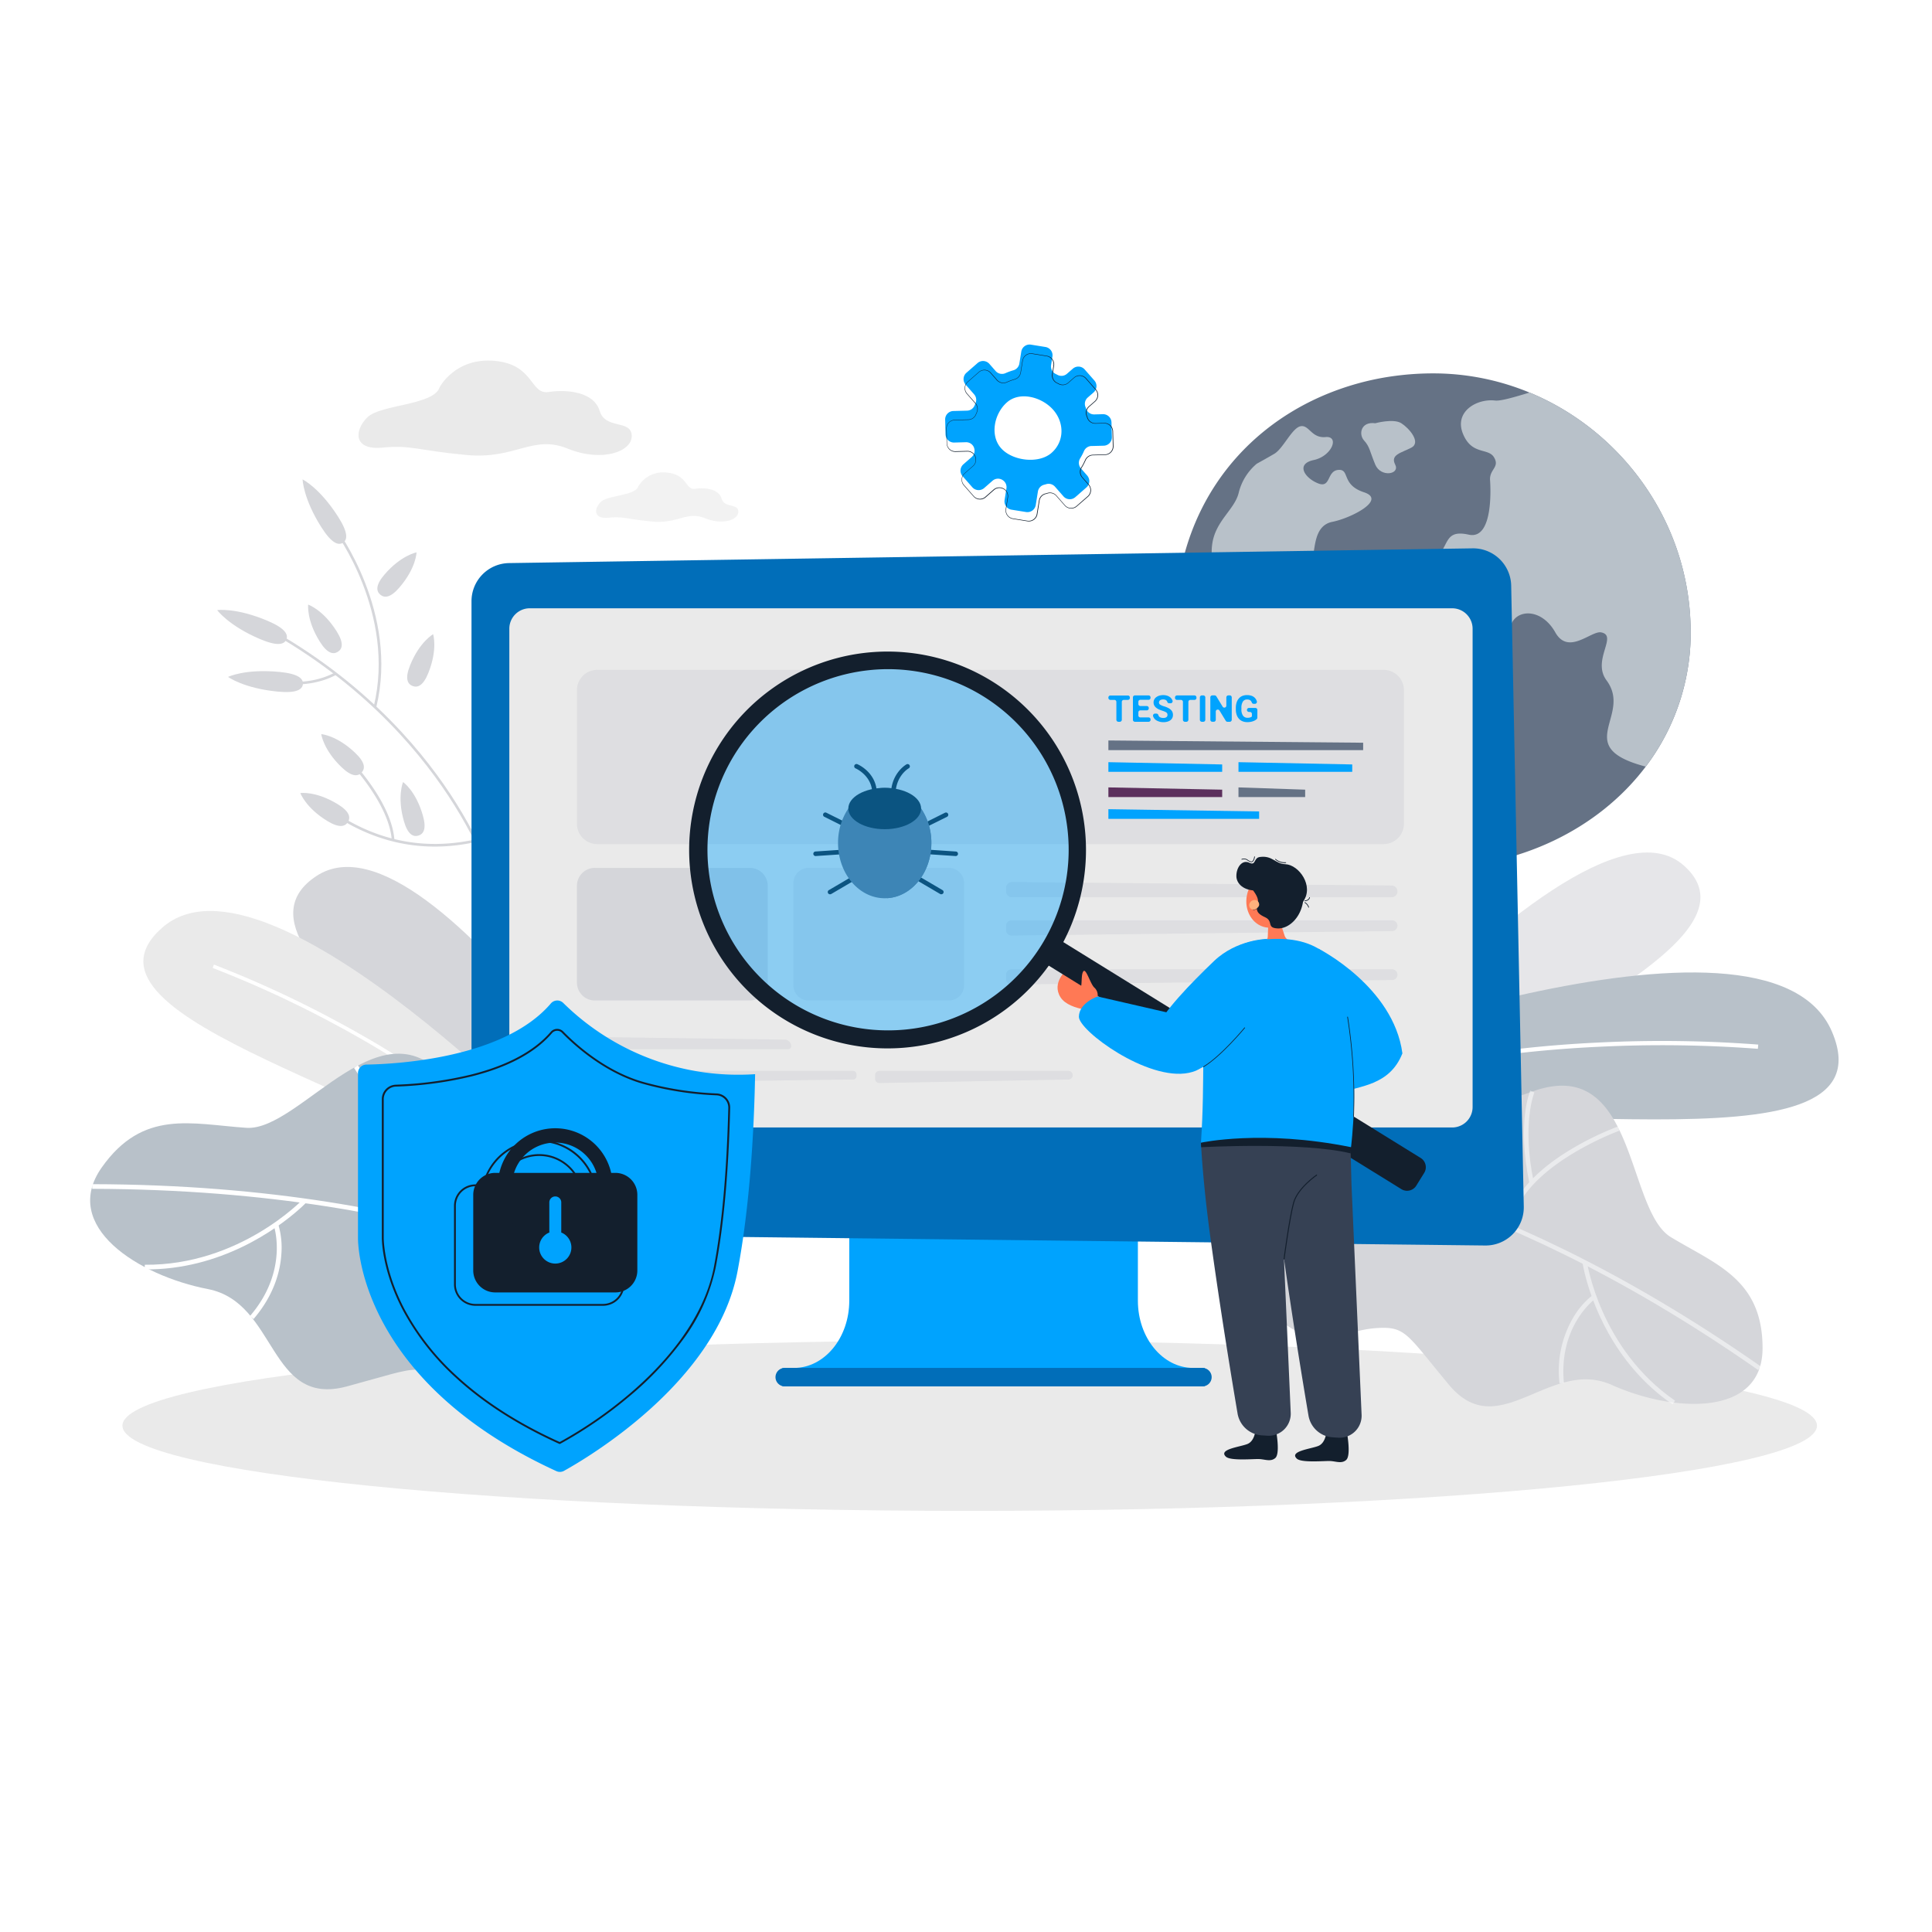 <svg xmlns="http://www.w3.org/2000/svg" width="600" height="600" viewBox="0 0 600 600">
  <g id="testing" transform="translate(-707)">
    <rect id="Rectangle_3" data-name="Rectangle 3" width="600" height="600" transform="translate(707)" fill="#fff"/>
    <path id="Path_184" data-name="Path 184" d="M1218.1,238.079c-14.87,19.7-39.87,31.4-65.99,31.4-42.44,0-80.18-32.4-80.18-74.791,0-34.971,19.13-60.051,45.46-71.6a84.676,84.676,0,0,1,22.72-6.331,89.751,89.751,0,0,1,12-.8,78.077,78.077,0,0,1,29.9,5.953c28.09,11.608,48.53,38.962,49.95,70.808A68.933,68.933,0,0,1,1218.1,238.079Z" fill="#657285"/>
    <path id="Path_185" data-name="Path 185" d="M1107.91,199.454s3,6.929,0,10.735-3.26,11.007,2.73,15.762,8.56,5.164,7.2,9.919-2.78,10.565-.54,13.01,3.16,8.256,8.16,8.683-.4-3.976,2.86-8.054,15.91-4.89,14.69-12.941,10.41-8.766,12.04-14.066-5.3-8.558-11.12-8.152-2.25-8.662-8.57-9.989-9.29-6.418-12.96-5.807-7.75-4.588-11.94-2.955S1107.91,199.454,1107.91,199.454Z" fill="#b8c1c9"/>
    <path id="Path_186" data-name="Path 186" d="M1097.3,144.012a17.1,17.1,0,0,0-5.56,8.832c-1.21,5.435-7.35,8.832-8.3,16.324s3.37,7.675,1.84,11.753.37,6.116,5.03,8.155,5.07,5.171,7.82,6.2,2.04,3.782,2.96,4.088.51-2.084,1.47-5.21,1.76-4.418-1.7-4.282-2.39-2.65-1.03-4.415-1.9-2.038-2.99-1.767-.81,5.3-3.06,2.92-3.33-5.1-1.5-8.221,5.78-.541,8.58-4.279,6.73-2.243,6.95.747,5.78,3.057,6.73-.882.55-10.8,6.26-11.923,16.95-6.829,9.8-9.173-4.29-7.238-7.96-6.946-2.24,5.81-6.33,4.167-7.04-6.012-1.32-7.234,8.06-7.54,3.67-7.134-5.1-3.873-7.75-3.362-5.41,6.946-8.16,8.558S1097.3,144.012,1097.3,144.012Z" fill="#b8c1c9"/>
    <path id="Path_187" data-name="Path 187" d="M1134.1,131.442s5.65-1.563,8.1,0,6.26,5.978,3.06,7.61-6.54,2.174-4.97,5.23-4.49,4.078-6.19,0-1.7-5.557-3.47-7.474S1129.61,130.831,1134.1,131.442Z" fill="#b8c1c9"/>
    <path id="Path_188" data-name="Path 188" d="M1218.1,238.079c-23.35-6.12-3.98-15.723-12.17-26.775-4.66-6.293,3.64-13.872-1.67-14.914-3.08-.6-10.17,7.256-14.25,0s-11.39-7.293-13.52-2.9-11.08,7.432-16.96,4.248-2.47-7.433-7.56-10.767-5.46-8.642,0-12.736,2.96-10.01,11.16-8.19,6.61-17.06,6.61-17.06c-.13-3.3,3.07-3.869,1.25-6.947s-6.95-.569-9.68-7.394,4.33-10.92,10.02-10.253c1.66.195,5.69-.965,10.69-2.483,28.1,11.607,48.54,38.962,49.96,70.807A69.06,69.06,0,0,1,1218.1,238.079Z" fill="#b8c1c9"/>
    <path id="Path_189" data-name="Path 189" d="M1109.58,183.859s4.71-2.622,7.21-.538,3.59,3.473,7.28,2.684,6.21.695,3.83,1.786-8,2.98-10.56.715S1107.37,184.773,1109.58,183.859Z" fill="#b8c1c9"/>
    <path id="Path_190" data-name="Path 190" d="M1128.55,192.323s3.34.594,4.12-.778-.78-.059-2.06-.774S1126.88,190.771,1128.55,192.323Z" fill="#b8c1c9"/>
    <path id="Path_191" data-name="Path 191" d="M1008.15,469.215c145.32,0,263.13-11.845,263.13-26.455S1153.47,416.3,1008.15,416.3,745.02,428.149,745.02,442.76,862.828,469.215,1008.15,469.215Z" fill="#eaeaea"/>
    <g id="Group_3" data-name="Group 3" opacity="0.6">
      <path id="Path_192" data-name="Path 192" d="M1139.2,319.542c30.1-30.734,72.34-67.032,90.72-50.76,22.15,19.62-31.64,44.3-72.09,69.581C1143.32,347.432,1120.01,339.131,1139.2,319.542Z" fill="#d5d6da"/>
    </g>
    <path id="Path_193" data-name="Path 193" d="M1102,332.32s153.65-59.391,173.93-11.92-114.91,14.153-158.9,33.03Z" fill="#b8c1c9"/>
    <path id="Path_194" data-name="Path 194" d="M1110.31,344.188c30.13-13.587,67.3-17.887,93.18-19.1a397.258,397.258,0,0,1,49.43.629l.12-1.313a397.593,397.593,0,0,0-49.61-.636c-25.99,1.22-63.34,5.557-93.67,19.217Z" fill="#fff"/>
    <path id="Path_195" data-name="Path 195" d="M1207.58,430.114c-19.28-8.62-35.03,18.568-50.56-.021-13.12-15.73-13.38-18.2-22.33-17.661a32.461,32.461,0,0,0-8.98,1.882c-3.47,1.237-9.33,2.5-14.83-.222-33.59-16.633-41.93-90.452,6.94-91.879,3.53-.1,7.3,1.618,11.31,3.706,21.84,11.333,21.34,24.8,53.75,13.069s29.02,36.729,43.02,45.214,28.48,13.066,28.48,34.478S1226.86,438.748,1207.58,430.114Z" fill="#d5d6da"/>
    <g id="Group_4" data-name="Group 4" opacity="0.5">
      <path id="Path_196" data-name="Path 196" d="M1103.77,361.147l.05-1.389c.61.024,62.24,3.251,150.01,64.6l-.8,1.136C1165.6,364.377,1104.37,361.171,1103.77,361.147Z" fill="#fff"/>
      <path id="Path_197" data-name="Path 197" d="M1181.94,367.291c-3.85-18.588.12-28.181.3-28.581l1.27.546c-.03.093-3.96,9.641-.21,27.754Z" fill="#fff"/>
      <path id="Path_198" data-name="Path 198" d="M1175.03,380.8c.95-7.988,7.22-15.866,18.14-22.812a93.03,93.03,0,0,1,16.27-8.138l.47,1.306c-.31.111-31.32,11.462-33.5,29.811Z" fill="#fff"/>
      <path id="Path_199" data-name="Path 199" d="M1199.17,395.532c-.52-2.126-.7-3.4-.72-3.474l1.39-.191c.04.268,4.07,27.091,27.36,43.127l-.79,1.139C1207.63,423.223,1201.11,403.461,1199.17,395.532Z" fill="#fff"/>
      <path id="Path_200" data-name="Path 200" d="M1191.32,429.614a32.771,32.771,0,0,1,4.34-20.568,24.446,24.446,0,0,1,5.75-6.662l.81,1.136c-.11.08-11.24,8.374-9.53,25.969Z" fill="#fff"/>
    </g>
    <path id="Path_201" data-name="Path 201" d="M843.535,120.252s4.867-9.35,17.173-8.18,10.841,10.545,16.689,9.666,14.065,0,15.824,5.856,9.67,2.636,9.965,7.613-9.085,8.5-19.93,4.1-16.116,3.411-31.356,2-17.128-3.171-26.147-2.292-8.8-5.29-4.7-9.378S841.775,125.913,843.535,120.252Z" fill="#eaeaea"/>
    <g id="Group_5" data-name="Group 5" opacity="0.6">
      <path id="Path_202" data-name="Path 202" d="M905.241,151.02a9.018,9.018,0,0,1,8.936-4.254c6.4.608,5.644,5.487,8.693,5.029s7.3,0,8.233,3.049,5.035,1.39,5.188,3.963-4.729,4.418-10.372,2.133-8.39,1.778-16.321,1.042-8.912-1.65-13.605-1.195-4.587-2.754-2.434-4.887S904.327,153.976,905.241,151.02Z" fill="#eaeaea"/>
    </g>
    <path id="Path_203" data-name="Path 203" d="M831.08,182.408c-2.813,3.282-4.7,3.365-5.984,2.264s-1.495-2.973,1.318-6.252c5.129-5.98,9.941-6.877,9.941-6.877S836.285,176.336,831.08,182.408Z" fill="#d5d6da"/>
    <path id="Path_204" data-name="Path 204" d="M840.04,208.956c-1.6,4.019-3.355,4.7-4.93,4.078s-2.378-2.331-.779-6.346c2.914-7.318,7.177-9.725,7.177-9.725S843,201.531,840.04,208.956Z" fill="#d5d6da"/>
    <path id="Path_205" data-name="Path 205" d="M862.168,278.458l-.793.2c-.031-.122-3.185-12.427-13.258-28.57-9.294-14.9-26.547-36.205-55.98-53.14l.411-.695c29.582,17.019,46.939,38.445,56.272,53.428C858.976,265.93,862.168,278.333,862.168,278.458Z" fill="#d5d6da"/>
    <path id="Path_206" data-name="Path 206" d="M823.858,219.629l-.8-.194c7.01-28.88-12.037-54.463-12.232-54.72l.654-.493C811.678,164.479,830.962,190.364,823.858,219.629Z" fill="#d5d6da"/>
    <path id="Path_207" data-name="Path 207" d="M807.867,211.106a28.978,28.978,0,0,1-15.253.795l.208-.788c.094.024,9.451,2.431,18.227-2.285l.389.719a24.035,24.035,0,0,1-3.571,1.559Z" fill="#d5d6da"/>
    <path id="Path_208" data-name="Path 208" d="M854.866,261.467c-16.533,3.668-32.1.347-46.265-9.843a11.684,11.684,0,0,0-1.074-.733.209.209,0,0,0,.093,0v-.816c.244,0,.446.136,1.468.875,13.97,10.073,29.315,13.323,45.608,9.725Z" fill="#d5d6da"/>
    <path id="Path_209" data-name="Path 209" d="M829.484,260.884l-.817.055c-.748-11.083-12.653-23.659-12.775-23.784l.595-.566a68.245,68.245,0,0,1,6.2,7.811C825.576,248.616,829.095,254.924,829.484,260.884Z" fill="#d5d6da"/>
    <path id="Path_210" data-name="Path 210" d="M790.162,192.827c5.369,2.282,6.429,4.227,5.765,5.786s-2.781,2.143-8.171-.139c-9.784-4.167-13.31-8.992-13.31-8.992S780.232,188.611,790.162,192.827Z" fill="#d5d6da"/>
    <path id="Path_211" data-name="Path 211" d="M793.827,208.675c5.81.559,7.406,2.084,7.243,3.779s-2.02,2.89-7.831,2.33c-10.584-1.017-15.406-4.563-15.406-4.563S783.087,207.633,793.827,208.675Z" fill="#d5d6da"/>
    <path id="Path_212" data-name="Path 212" d="M817.346,233.845c3.129,2.987,3.1,4.863,1.933,6.1s-3.053,1.326-6.182-1.661c-5.7-5.446-6.328-10.294-6.328-10.294S811.563,228.319,817.346,233.845Z" fill="#d5d6da"/>
    <path id="Path_213" data-name="Path 213" d="M811.539,196.04c2.3,3.657,1.825,5.477.389,6.38s-3.282.549-5.591-3.126c-4.2-6.665-3.63-11.521-3.63-11.521S807.276,189.277,811.539,196.04Z" fill="#d5d6da"/>
    <path id="Path_214" data-name="Path 214" d="M838.326,253.26c1.186,4.168.216,5.773-1.419,6.252s-3.306-.4-4.488-4.557c-2.156-7.575-.244-12.076-.244-12.076S836.139,245.574,838.326,253.26Z" fill="#d5d6da"/>
    <path id="Path_215" data-name="Path 215" d="M811.859,249.735c3.7,2.251,4.082,4.091,3.2,5.54s-2.7,1.952-6.394-.3c-6.735-4.1-8.39-8.683-8.39-8.683S805.03,245.578,811.859,249.735Z" fill="#d5d6da"/>
    <path id="Path_216" data-name="Path 216" d="M812.036,160.526c3.13,4.918,2.907,7.12,1.478,8.03s-3.526.184-6.658-4.734c-5.713-8.96-5.884-14.934-5.884-14.934S806.244,151.437,812.036,160.526Z" fill="#d5d6da"/>
    <path id="Path_217" data-name="Path 217" d="M925.1,385.345S841.7,248.057,805.26,272.06s76.286,79.626,99.3,120.36Z" fill="#d5d6da"/>
    <path id="Path_218" data-name="Path 218" d="M886.292,360.855S790.3,259.154,757.371,288.1s82.892,52.875,109.665,83.429Z" fill="#eaeaea"/>
    <path id="Path_219" data-name="Path 219" d="M875.572,366.923C857.453,345.487,830.545,328.6,811.16,318.2a336.782,336.782,0,0,0-38.118-17.6l.389-1.042a337.084,337.084,0,0,1,38.247,17.662c19.472,10.44,46.509,27.41,64.739,48.971Z" fill="#fff"/>
    <path id="Path_220" data-name="Path 220" d="M771.585,400.338c21.6,4.2,18.716,36.788,43.094,30.238s22.315-8.089,34.325,2.3c0,0,4.809,10.179,14.6,11.683,38.594,5.929,89.975-51.99,49.193-82.446-2.946-2.2-7.181-2.98-11.864-3.612-25.41-3.414-33.056,8.367-53.637-21.023s-46.762,13.924-63.775,12.778-32.093-5.905-44.944,12.34S749.978,396.16,771.585,400.338Z" fill="#b8c1c9"/>
    <path id="Path_221" data-name="Path 221" d="M901.41,403.7l.782-1.216c-.535-.347-54.993-34.481-166.567-34.731V369.2C846.779,369.445,900.874,403.353,901.41,403.7Z" fill="#fff"/>
    <path id="Path_222" data-name="Path 222" d="M831.111,362.151c14.426-13.545,16.794-24.09,16.888-24.531l-1.419-.3c-.02.1-2.4,10.589-16.463,23.777Z" fill="#fff"/>
    <path id="Path_223" data-name="Path 223" d="M828.893,377.8c3.978-7.364,3.366-17.839-1.773-30.293a96.3,96.3,0,0,0-8.989-16.672l-1.182.83c.2.282,19.819,28.519,10.671,45.45Z" fill="#fff"/>
    <path id="Path_224" data-name="Path 224" d="M799.491,375.908c1.718-1.5,2.646-2.473,2.688-2.518l-1.043-.986c-.2.205-19.718,20.637-49.179,20.377v1.445C775.67,394.437,793.083,381.5,799.491,375.908Z" fill="#fff"/>
    <path id="Path_225" data-name="Path 225" d="M785.74,409.64c6.557-7.641,8.317-15.154,8.637-20.121a25.322,25.322,0,0,0-.908-9.12l-1.37.472c.045.136,4.552,13.858-7.458,27.827Z" fill="#fff"/>
    <path id="Path_226" data-name="Path 226" d="M1060.38,403.937V359.55H970.749v44.387c0,11.534-7.685,20.884-17.163,20.884h-3.613v5.731H1081.16v-5.731h-3.61C1068.07,424.821,1060.38,415.471,1060.38,403.937Z" fill="#00a3fe"/>
    <path id="Path_227" data-name="Path 227" d="M1080.42,430.552H950.707a2.87,2.87,0,0,1-2.869-2.866h0a2.868,2.868,0,0,1,2.869-2.865H1080.42a2.866,2.866,0,0,1,2.87,2.865h0a2.868,2.868,0,0,1-2.87,2.866Z" fill="#016eb9"/>
    <path id="Path_228" data-name="Path 228" d="M1168.24,386.8l-303.1-3.473a11.845,11.845,0,0,1-11.711-11.833V186.7A11.838,11.838,0,0,1,865.1,174.871l299.194-4.578a11.829,11.829,0,0,1,12.02,11.593l3.91,192.841a11.847,11.847,0,0,1-11.98,12.073Z" fill="#016eb9"/>
    <path id="Path_229" data-name="Path 229" d="M1157.98,188.909H871.528a6.349,6.349,0,0,0-6.352,6.346V343.806a6.349,6.349,0,0,0,6.352,6.345H1157.98a6.352,6.352,0,0,0,6.35-6.345V195.255A6.352,6.352,0,0,0,1157.98,188.909Z" fill="#eaeaea"/>
    <path id="Path_230" data-name="Path 230" d="M1046,138.517l3.76-.1a2.649,2.649,0,0,0,1-.224,2.69,2.69,0,0,0,.83-.588,2.6,2.6,0,0,0,.71-1.862l-.12-4.578a2.6,2.6,0,0,0-2.68-2.535l-2.66.073a2.621,2.621,0,0,1-2.55-1.785c-.07-.209-.14-.417-.22-.622a2.6,2.6,0,0,1,.74-2.841l1.82-1.591a2.634,2.634,0,0,0,.89-1.79,2.66,2.66,0,0,0-.64-1.891l-3.02-3.442a2.626,2.626,0,0,0-1.79-.886,2.6,2.6,0,0,0-1.01.132,2.658,2.658,0,0,0-.88.507l-1.83,1.591a2.583,2.583,0,0,1-2.91.347c-.19-.1-.39-.2-.59-.295a2.618,2.618,0,0,1-1.17-1.141,2.588,2.588,0,0,1-.26-1.617l.42-2.629a2.581,2.581,0,0,0-.46-1.94,2.631,2.631,0,0,0-1.7-1.047l-4.52-.729a2.614,2.614,0,0,0-2.99,2.16l-.6,3.72A2.61,2.61,0,0,1,1021.7,115a18.332,18.332,0,0,0-2.43.885,2.631,2.631,0,0,1-3.06-.649l-1.95-2.23a2.639,2.639,0,0,0-.81-.621,2.571,2.571,0,0,0-.98-.265,2.6,2.6,0,0,0-1.89.64l-3.45,3.014a2.61,2.61,0,0,0-.24,3.678l2.62,3a2.564,2.564,0,0,1,.63,1.325,2.592,2.592,0,0,1-.19,1.454c-.1.222-.19.448-.28.673a2.656,2.656,0,0,1-.93,1.168,2.6,2.6,0,0,1-1.42.461l-4.26.112a2.61,2.61,0,0,0-1.82.814,2.579,2.579,0,0,0-.71,1.863l.12,4.578a2.6,2.6,0,0,0,2.67,2.535l3.66-.1a2.6,2.6,0,0,1,2.52,1.712v.035a2.615,2.615,0,0,1,.08,1.541,2.574,2.574,0,0,1-.81,1.314l-2.58,2.258a2.541,2.541,0,0,0-.62.807,2.428,2.428,0,0,0-.27.983,2.655,2.655,0,0,0,.13,1.009,2.7,2.7,0,0,0,.51.882l3.02,3.446a2.62,2.62,0,0,0,1.8.884,2.566,2.566,0,0,0,1-.133,2.626,2.626,0,0,0,.89-.508l2.58-2.258a2.557,2.557,0,0,1,1.41-.629,2.612,2.612,0,0,1,1.52.282l.03.021a2.62,2.62,0,0,1,1.37,2.719l-.58,3.6a2.679,2.679,0,0,0,.04,1.017,2.609,2.609,0,0,0,2.12,1.973l4.52.726a2.624,2.624,0,0,0,1.95-.462,2.653,2.653,0,0,0,1.05-1.7l.67-4.2a2.608,2.608,0,0,1,1.93-2.111c.23-.059.47-.122.69-.191a2.6,2.6,0,0,1,1.46.006,2.626,2.626,0,0,1,1.23.792l2.63,3a2.582,2.582,0,0,0,.8.62,2.65,2.65,0,0,0,.99.264,2.621,2.621,0,0,0,1.01-.132,2.665,2.665,0,0,0,.88-.509l3.45-3.014a2.554,2.554,0,0,0,.62-.807,2.593,2.593,0,0,0,.27-.982,2.479,2.479,0,0,0-.14-1.009,2.691,2.691,0,0,0-.5-.881l-1.96-2.233a2.631,2.631,0,0,1-.24-3.108,17.878,17.878,0,0,0,1.19-2.275,2.629,2.629,0,0,1,2.36-1.577Zm-12.44,2.136c-4,3.5-12.19,2.508-15.7-1.493s-2.1-10.767,1.9-14.24,10.84-1.626,14.34,2.375,3.47,9.854-.54,13.355Z" fill="#00a3fe"/>
    <path id="Path_231" data-name="Path 231" d="M1026.51,161.926a2.5,2.5,0,0,1-.43-.035l-4.52-.726a2.638,2.638,0,0,1-.98-.362,2.7,2.7,0,0,1-1.21-1.667,2.842,2.842,0,0,1-.04-1.048l.58-3.6a2.468,2.468,0,0,0-.23-1.535,2.555,2.555,0,0,0-1.09-1.109h-.04a2.532,2.532,0,0,0-2.84.348l-2.58,2.257a2.689,2.689,0,0,1-2.96.389,2.615,2.615,0,0,1-.83-.639l-3.02-3.449a2.53,2.53,0,0,1-.53-.907,2.824,2.824,0,0,1-.14-1.04,2.75,2.75,0,0,1,.28-1.012,2.53,2.53,0,0,1,.64-.83l2.58-2.257a2.538,2.538,0,0,0,.7-2.779v-.035a2.5,2.5,0,0,0-.95-1.222,2.544,2.544,0,0,0-1.49-.438l-3.65.1a2.695,2.695,0,0,1-2.76-2.615l-.12-4.578a2.695,2.695,0,0,1,2.62-2.754l4.25-.114a2.477,2.477,0,0,0,1.37-.446,2.54,2.54,0,0,0,.91-1.131c.09-.229.18-.455.28-.677a2.506,2.506,0,0,0,.18-1.4,2.475,2.475,0,0,0-.6-1.281l-2.63-3a2.67,2.67,0,0,1-.66-1.946,2.721,2.721,0,0,1,.91-1.843l3.45-3.015a2.581,2.581,0,0,1,.91-.524,2.669,2.669,0,0,1,1.04-.136,2.723,2.723,0,0,1,1.01.273,2.621,2.621,0,0,1,.83.641L1016.7,118a2.544,2.544,0,0,0,2.97.629,18.645,18.645,0,0,1,2.43-.889,2.518,2.518,0,0,0,1.2-.753,2.486,2.486,0,0,0,.62-1.275l.6-3.72a2.687,2.687,0,0,1,3.08-2.223l4.52.726a2.7,2.7,0,0,1,2.23,3.081l-.43,2.625a2.518,2.518,0,0,0,1.39,2.678c.2.094.4.195.59.295a2.525,2.525,0,0,0,2.83-.347l1.82-1.591a2.688,2.688,0,0,1,3.79.254l3.02,3.442a2.859,2.859,0,0,1,.53.907,2.615,2.615,0,0,1,.13,1.039,2.557,2.557,0,0,1-.27,1.012,2.676,2.676,0,0,1-.64.831l-1.82,1.594a2.565,2.565,0,0,0-.79,1.266,2.6,2.6,0,0,0,.07,1.488c.08.209.15.417.22.625a2.527,2.527,0,0,0,2.47,1.737l2.67-.073a2.676,2.676,0,0,1,2.75,2.612l.13,4.578a2.7,2.7,0,0,1-2.61,2.754l-3.77.1a2.557,2.557,0,0,0-2.26,1.528,19.3,19.3,0,0,1-1.2,2.289,2.55,2.55,0,0,0,.23,3.015l1.96,2.233a2.665,2.665,0,0,1,.52.908,2.814,2.814,0,0,1,.14,1.038,2.944,2.944,0,0,1-.27,1.012,2.823,2.823,0,0,1-.64.831l-3.47,3.008a2.58,2.58,0,0,1-.91.524,2.67,2.67,0,0,1-1.04.136,2.723,2.723,0,0,1-1.01-.273,2.622,2.622,0,0,1-.83-.641l-2.63-3a2.512,2.512,0,0,0-1.19-.766,2.558,2.558,0,0,0-1.42-.009c-.23.07-.47.136-.69.2a2.524,2.524,0,0,0-1.87,2.045l-.67,4.2a2.691,2.691,0,0,1-2.67,2.247Zm-9.13-10.558a2.651,2.651,0,0,1,1.24.305l.04.018a2.711,2.711,0,0,1,1.39,2.806l-.58,3.6a2.526,2.526,0,0,0,2.08,2.9l4.52.722a2.533,2.533,0,0,0,2.9-2.084l.68-4.195a2.653,2.653,0,0,1,1.98-2.175c.23-.059.47-.121.7-.191a2.694,2.694,0,0,1,2.78.824l2.63,3a2.5,2.5,0,0,0,.78.6,2.535,2.535,0,0,0,.95.256,2.55,2.55,0,0,0,1.84-.621l3.45-3.015a2.525,2.525,0,0,0,.24-3.567l-1.96-2.233a2.673,2.673,0,0,1-.25-3.2,17.741,17.741,0,0,0,1.19-2.268,2.7,2.7,0,0,1,2.4-1.622l3.76-.1a2.525,2.525,0,0,0,2.46-2.594l-.12-4.574a2.536,2.536,0,0,0-2.59-2.463l-2.67.073a2.708,2.708,0,0,1-1.62-.485,2.675,2.675,0,0,1-1-1.352c-.07-.209-.14-.414-.22-.618a2.669,2.669,0,0,1-.07-1.582,2.609,2.609,0,0,1,.83-1.346l1.82-1.591a2.422,2.422,0,0,0,.6-.783,2.45,2.45,0,0,0,.26-.953,2.5,2.5,0,0,0-.13-.979,2.388,2.388,0,0,0-.49-.855l-3.02-3.446a2.539,2.539,0,0,0-3.57-.236l-1.82,1.591a2.693,2.693,0,0,1-3.01.364c-.19-.1-.38-.2-.58-.295a2.637,2.637,0,0,1-1.21-1.174,2.675,2.675,0,0,1-.27-1.667l.43-2.626a2.567,2.567,0,0,0-.45-1.88,2.524,2.524,0,0,0-1.64-1.02l-4.52-.729a2.535,2.535,0,0,0-2.9,2.084l-.6,3.72a2.7,2.7,0,0,1-1.93,2.156,18.2,18.2,0,0,0-2.41.883,2.69,2.69,0,0,1-1.68.183,2.735,2.735,0,0,1-1.47-.857l-1.95-2.23a2.51,2.51,0,0,0-1.74-.858,2.541,2.541,0,0,0-1.83.622l-3.45,3.015a2.549,2.549,0,0,0-.24,3.567l2.63,3a2.679,2.679,0,0,1,.64,1.36,2.635,2.635,0,0,1-.19,1.492c-.09.219-.19.444-.28.67a2.642,2.642,0,0,1-.96,1.207,2.69,2.69,0,0,1-1.47.471l-4.26.114a2.519,2.519,0,0,0-.96.218,2.6,2.6,0,0,0-.81.569,2.682,2.682,0,0,0-.52.835,2.491,2.491,0,0,0-.17.973l.12,4.577a2.536,2.536,0,0,0,2.6,2.463l3.66-.1a2.675,2.675,0,0,1,2.59,1.761v.027a2.7,2.7,0,0,1-.75,2.949l-2.59,2.258a2.553,2.553,0,0,0-.6.782,2.437,2.437,0,0,0-.25.954,2.5,2.5,0,0,0,.12.979,2.583,2.583,0,0,0,.5.855l3.02,3.445a2.492,2.492,0,0,0,.78.6,2.523,2.523,0,0,0,2.79-.365l2.58-2.258a2.7,2.7,0,0,1,1.82-.663Z" fill="#131f2d"/>
    <g id="Group_6" data-name="Group 6" opacity="0.6">
      <path id="Path_232" data-name="Path 232" d="M1136.68,208.029H892.495a6.318,6.318,0,0,0-6.322,6.314v41.484a6.318,6.318,0,0,0,6.322,6.314H1136.68a6.317,6.317,0,0,0,6.32-6.314V214.343A6.317,6.317,0,0,0,1136.68,208.029Z" fill="#d5d6da"/>
    </g>
    <g id="Group_7" data-name="Group 7" opacity="0.6">
      <path id="Path_233" data-name="Path 233" d="M1139.16,278.656H1021.25a1.821,1.821,0,0,1-.7-.139,1.851,1.851,0,0,1-.59-.4,1.816,1.816,0,0,1-.4-.593,1.862,1.862,0,0,1-.14-.7v-1.077a1.874,1.874,0,0,1,.14-.7,1.953,1.953,0,0,1,.4-.594,1.975,1.975,0,0,1,.6-.4,1.868,1.868,0,0,1,.71-.135l117.91,1.087a1.827,1.827,0,0,1,1.81,1.824h0a1.79,1.79,0,0,1-.54,1.287,1.813,1.813,0,0,1-1.29.533Z" fill="#d5d6da"/>
    </g>
    <path id="Path_234" data-name="Path 234" d="M1130.34,232.959h-79.12v-3l79.12.7Z" fill="#657285"/>
    <path id="Path_235" data-name="Path 235" d="M1086.56,239.7h-35.34v-3l35.34.705Z" fill="#00a3fe"/>
    <path id="Path_236" data-name="Path 236" d="M1098.03,254.3h-46.81v-3l46.81.705Z" fill="#00a3fe"/>
    <path id="Path_237" data-name="Path 237" d="M1086.56,247.533h-35.34v-3l35.34.705Z" fill="#5c305d"/>
    <path id="Path_238" data-name="Path 238" d="M1112.33,247.533h-20.71v-3l20.71.705Z" fill="#657285"/>
    <path id="Path_239" data-name="Path 239" d="M1126.95,239.7h-35.33v-3l35.33.705Z" fill="#00a3fe"/>
    <g id="Group_8" data-name="Group 8" opacity="0.6">
      <path id="Path_240" data-name="Path 240" d="M1139.34,289.155l-118.22,1.39a1.724,1.724,0,0,1-.65-.122,1.6,1.6,0,0,1-.54-.36,1.571,1.571,0,0,1-.37-.545,1.588,1.588,0,0,1-.13-.644v-1.389a1.67,1.67,0,0,1,1.67-1.667h118.22a1.67,1.67,0,0,1,1.67,1.667h0a1.666,1.666,0,0,1-1.65,1.67Z" fill="#d5d6da"/>
    </g>
    <g id="Group_9" data-name="Group 9" opacity="0.6">
      <path id="Path_241" data-name="Path 241" d="M951.757,325.842h-64.7v-3.848l63.647.875a2.027,2.027,0,0,1,2,2.029h0a.944.944,0,0,1-.946.944Z" fill="#d5d6da"/>
    </g>
    <g id="Group_10" data-name="Group 10" opacity="0.6">
      <path id="Path_242" data-name="Path 242" d="M971.98,335.244l-83.859,1.119a1.041,1.041,0,0,1-.983-.639,1.032,1.032,0,0,1-.081-.4v-1.7a1.041,1.041,0,0,1,1.043-1.042h83.859A1.043,1.043,0,0,1,973,333.619v.583a1.042,1.042,0,0,1-1.022,1.042Z" fill="#d5d6da"/>
    </g>
    <g id="Group_11" data-name="Group 11" opacity="0.6">
      <path id="Path_243" data-name="Path 243" d="M1038.8,335.255l-58.667,1.1a1.347,1.347,0,0,1-1.268-.826,1.332,1.332,0,0,1-.1-.521v-1.094a1.349,1.349,0,0,1,1.349-1.348H1038.8a1.336,1.336,0,0,1,.95.4,1.33,1.33,0,0,1,0,1.9,1.334,1.334,0,0,1-.95.394Z" fill="#d5d6da"/>
    </g>
    <g id="Group_12" data-name="Group 12" opacity="0.6">
      <path id="Path_244" data-name="Path 244" d="M1139.34,304.357l-118.22,1.39a1.724,1.724,0,0,1-.65-.122,1.6,1.6,0,0,1-.54-.36,1.571,1.571,0,0,1-.37-.545,1.588,1.588,0,0,1-.13-.644v-1.389a1.67,1.67,0,0,1,1.67-1.667h118.22a1.67,1.67,0,0,1,1.67,1.667h0a1.666,1.666,0,0,1-1.65,1.67Z" fill="#d5d6da"/>
    </g>
    <path id="Path_245" data-name="Path 245" d="M939.869,269.528H891.737a5.56,5.56,0,0,0-5.564,5.557v30.068a5.56,5.56,0,0,0,5.564,5.557h48.132a5.56,5.56,0,0,0,5.563-5.557V275.085A5.56,5.56,0,0,0,939.869,269.528Z" fill="#d5d6da"/>
    <g id="Group_13" data-name="Group 13" opacity="0.6">
      <path id="Path_246" data-name="Path 246" d="M1001.68,269.528H958.12a4.73,4.73,0,0,0-4.732,4.727v31.728a4.73,4.73,0,0,0,4.732,4.727h43.56a4.73,4.73,0,0,0,4.73-4.727V274.255A4.73,4.73,0,0,0,1001.68,269.528Z" fill="#d5d6da"/>
    </g>
    <path id="Path_247" data-name="Path 247" d="M941.507,333.591c-.317,17.147-1.555,40.619-5.456,61.2-6.5,34.343-46.512,57.9-53.894,61.992a2.631,2.631,0,0,1-2.367.091c-62.587-28.72-61.61-72.364-61.61-72.364v-51.26a2.636,2.636,0,0,1,2.6-2.636c9.531-.157,42.768-1.949,57.3-18.992a2.632,2.632,0,0,1,3.866-.125A77.393,77.393,0,0,0,941.4,333.6Z" fill="#00a3fe"/>
    <path id="Path_248" data-name="Path 248" d="M880.833,448.438a.346.346,0,0,1-.119-.024c-12.76-5.745-23.595-12.677-32.211-20.617a78.2,78.2,0,0,1-16.342-20.839c-6.717-12.725-6.578-22.516-6.578-22.614V341.381a4.49,4.49,0,0,1,4.36-4.515,116.286,116.286,0,0,0,23.383-3.153c11.258-2.835,19.558-7.294,24.687-13.247a2.651,2.651,0,0,1,3.922-.132c3.477,3.57,12.827,12.246,24.8,15.667a99.529,99.529,0,0,0,22.824,3.581,4.376,4.376,0,0,1,4.2,4.463c-.5,20.033-1.954,36.177-4.45,49.354a57.2,57.2,0,0,1-10.223,22.652,98.666,98.666,0,0,1-16.321,17.331,131.541,131.541,0,0,1-21.794,15.011.285.285,0,0,1-.135.045Zm-.8-128.323h-.069a2.122,2.122,0,0,0-1.527.729c-5.187,6.051-13.584,10.569-24.961,13.431a116.658,116.658,0,0,1-23.505,3.171,3.921,3.921,0,0,0-3.8,3.932v42.984c0,.1-.135,9.773,6.527,22.377a77.377,77.377,0,0,0,16.217,20.655c8.536,7.86,19.269,14.737,31.908,20.437a131.548,131.548,0,0,0,21.579-14.88c10.236-8.682,23.118-22.62,26.342-39.649,2.489-13.143,3.939-29.258,4.44-49.26a3.822,3.822,0,0,0-3.648-3.88,100.272,100.272,0,0,1-22.948-3.6c-12.107-3.474-21.558-12.216-25.055-15.821a2.059,2.059,0,0,0-1.5-.625Z" fill="#131f2d"/>
    <path id="Path_249" data-name="Path 249" d="M894.25,405.52H854.644A6.651,6.651,0,0,1,848,398.88V374.47a6.651,6.651,0,0,1,6.648-6.644h2.232a18.084,18.084,0,0,1,35.142,0h2.232a6.654,6.654,0,0,1,6.652,6.644v24.41a6.653,6.653,0,0,1-6.652,6.64ZM854.644,368.4a6.084,6.084,0,0,0-6.078,6.074v24.41a6.081,6.081,0,0,0,6.078,6.071H894.25a6.086,6.086,0,0,0,6.082-6.071V374.47a6.084,6.084,0,0,0-6.082-6.074h-2.458a.29.29,0,0,1-.177-.061.286.286,0,0,1-.1-.158,17.517,17.517,0,0,0-34.134,0,.277.277,0,0,1-.1.158.289.289,0,0,1-.178.061Zm32.6,0H861.653a.286.286,0,0,1-.128-.03.277.277,0,0,1-.1-.085.286.286,0,0,1-.053-.121.3.3,0,0,1,.008-.133,13.692,13.692,0,0,1,26.136,0,.282.282,0,0,1,.011.132.289.289,0,0,1-.052.122.277.277,0,0,1-.1.085.288.288,0,0,1-.129.03Zm-25.2-.57h24.809a13.12,13.12,0,0,0-24.8,0Z" fill="#131f2d"/>
    <path id="Path_250" data-name="Path 250" d="M898.107,364.249H860.795a6.821,6.821,0,0,0-6.826,6.817v23.49a6.821,6.821,0,0,0,6.826,6.817h37.312a6.821,6.821,0,0,0,6.825-6.817v-23.49A6.821,6.821,0,0,0,898.107,364.249Z" fill="#131f2d"/>
    <path id="Path_251" data-name="Path 251" d="M879.452,386.012a17.81,17.81,0,1,1,12.58-5.214,17.818,17.818,0,0,1-12.58,5.214Zm0-31.169a13.411,13.411,0,1,0,9.472,3.927,13.415,13.415,0,0,0-9.472-3.927Z" fill="#131f2d"/>
    <path id="Path_252" data-name="Path 252" d="M879.452,384.261a1.859,1.859,0,0,1-1.856-1.855v-8.992a1.859,1.859,0,0,1,1.856-1.854h0a1.859,1.859,0,0,1,1.854,1.854v8.992a1.859,1.859,0,0,1-1.854,1.855Z" fill="#00a3fe"/>
    <path id="Path_253" data-name="Path 253" d="M879.452,392.413a5,5,0,1,0-5-5A5,5,0,0,0,879.452,392.413Z" fill="#00a3fe"/>
    <path id="Path_254" data-name="Path 254" d="M970.453,257.3a.694.694,0,0,1-.316-.076L963,253.66a.713.713,0,0,1-.221-.167.7.7,0,0,1-.139-.24.7.7,0,0,1,.043-.542.7.7,0,0,1,.408-.359.7.7,0,0,1,.542.043l7.145,3.557a.692.692,0,0,1,.43.809.694.694,0,0,1-.746.531Z" fill="#131f2d"/>
    <path id="Path_255" data-name="Path 255" d="M960.314,265.854a.707.707,0,1,1-.045-1.414l7.927-.535a.707.707,0,1,1,.1,1.411l-7.931.534Z" fill="#131f2d"/>
    <path id="Path_256" data-name="Path 256" d="M964.8,277.725a.694.694,0,0,1-.347-1.316l6.895-4.046a.709.709,0,0,1,.26-.091.69.69,0,0,1,.275.016.7.7,0,0,1,.431.325.7.7,0,0,1,.091.259.689.689,0,0,1-.016.275.7.7,0,0,1-.325.431l-6.892,4.046a.715.715,0,0,1-.372.1Z" fill="#131f2d"/>
    <path id="Path_257" data-name="Path 257" d="M993.645,257.3a.693.693,0,0,1-.633-.392.709.709,0,0,1-.077-.266.693.693,0,0,1,.034-.275.678.678,0,0,1,.138-.24.688.688,0,0,1,.222-.167l7.141-3.557a.776.776,0,0,1,.27-.072.712.712,0,0,1,.68.39.619.619,0,0,1,.07.266.633.633,0,0,1-.03.273.738.738,0,0,1-.14.239.627.627,0,0,1-.22.168l-7.153,3.55A.693.693,0,0,1,993.645,257.3Z" fill="#131f2d"/>
    <path id="Path_258" data-name="Path 258" d="M1003.78,265.854h-.05l-7.926-.535a.707.707,0,1,1,.1-1.41l7.929.535a.7.7,0,0,1,.49.223.683.683,0,0,1,.19.506.666.666,0,0,1-.22.493.713.713,0,0,1-.51.191Z" fill="#131f2d"/>
    <path id="Path_259" data-name="Path 259" d="M999.3,277.725a.69.69,0,0,1-.347-.1l-6.892-4.046a.706.706,0,0,1-.067-1.171.72.72,0,0,1,.248-.119.691.691,0,0,1,.275-.016.713.713,0,0,1,.261.091l6.881,4.039a.7.7,0,0,1,.325.335.7.7,0,0,1-.225.85.7.7,0,0,1-.448.131Z" fill="#131f2d"/>
    <path id="Path_260" data-name="Path 260" d="M996.242,261.815c0,9.169-6.088,16.671-13.738,17.122q-.375.021-.751.021c-8,0-14.488-7.676-14.488-17.143a19.082,19.082,0,0,1,3.188-10.726,13.755,13.755,0,0,1,11.3-6.422,12.481,12.481,0,0,1,3.69.563,14.526,14.526,0,0,1,7.611,5.859,19.09,19.09,0,0,1,3.188,10.726Z" fill="#657285"/>
    <path id="Path_261" data-name="Path 261" d="M996.242,261.814c0,9.17-6.088,16.672-13.738,17.123a45.747,45.747,0,0,1-2.114-8.725,41.33,41.33,0,0,1,.838-16.754,20.51,20.51,0,0,1,4.214-8.228,14.529,14.529,0,0,1,7.612,5.859,19.089,19.089,0,0,1,3.188,10.725Z" fill="#657285"/>
    <path id="Path_262" data-name="Path 262" d="M981.753,257.515c6.241,0,11.3-2.876,11.3-6.422s-5.06-6.422-11.3-6.422-11.3,2.875-11.3,6.422S975.512,257.515,981.753,257.515Z" fill="#131f2d"/>
    <path id="Path_263" data-name="Path 263" d="M978.582,246.9a.695.695,0,0,1-.695-.694c-.132-5.367-5.087-7.541-5.139-7.562a.708.708,0,1,1,.556-1.3c.24.1,5.845,2.563,5.995,8.829a.694.694,0,0,1-.045.274.682.682,0,0,1-.149.235.7.7,0,0,1-.229.158.708.708,0,0,1-.273.055Z" fill="#131f2d"/>
    <path id="Path_264" data-name="Path 264" d="M984.431,248.714a.695.695,0,0,1-.7-.65c-.6-7.564,4.562-10.558,4.781-10.683a.706.706,0,1,1,.7,1.229c-.195.112-4.594,2.713-4.069,9.343a.694.694,0,0,1-.646.757Z" fill="#131f2d"/>
    <g id="Group_14" data-name="Group 14" opacity="0.4">
      <path id="Path_265" data-name="Path 265" d="M1024.29,305.476a58.831,58.831,0,1,0-83.247,0A58.764,58.764,0,0,0,1024.29,305.476Z" fill="#00a3fe"/>
    </g>
    <path id="Path_266" data-name="Path 266" d="M1049.58,314.009s-10.4.226-13.25-4.327,1.98-8.516,1.98-8.516l15.48,8.359Z" fill="#ff7955"/>
    <path id="Path_267" data-name="Path 267" d="M1033.37,290.2l-4.53,7.3,114.82,71.029,4.53-7.3Z" fill="#131f2d"/>
    <path id="Path_268" data-name="Path 268" d="M1149.3,364.249l-2.46,3.966a3.366,3.366,0,0,1-4.63,1.087l-59.9-37.059a3.368,3.368,0,0,1-1.09-4.626l2.46-3.966a3.366,3.366,0,0,1,4.63-1.087l59.9,37.058a3.37,3.37,0,0,1,1.09,4.627Z" fill="#131f2d"/>
    <path id="Path_269" data-name="Path 269" d="M930.279,231.487a61.62,61.62,0,1,0,16.406-17.559,61.5,61.5,0,0,0-16.406,17.559Zm100.181,61.982a56.087,56.087,0,1,1,7.69-20.521A56.243,56.243,0,0,1,1030.46,293.469Z" fill="#131f2d"/>
    <path id="Path_270" data-name="Path 270" d="M1142.53,327.134c-2.78-20.8-26.13-32.55-26.13-32.55s1.98,46.356,5.97,44.988C1129.2,337.231,1138.56,337.182,1142.53,327.134Z" fill="#00a3fe"/>
    <path id="Path_271" data-name="Path 271" d="M1096.9,444.059s-.18,3.473-2.53,4.4-9.11,1.622-6.65,3.928c1.41,1.326,8.24.694,10.16.733s3.7.951,5.17-.313c1.61-1.389.23-8.575.23-8.575a7.656,7.656,0,0,1-3.18.75A6.085,6.085,0,0,1,1096.9,444.059Z" fill="#131f2d"/>
    <path id="Path_272" data-name="Path 272" d="M1080.04,356.285c.45,7.227,1.3,16.608,2.87,28.084,2.99,21.881,6.62,43.932,8.41,54.508a8.152,8.152,0,0,0,7.38,6.873l1.99.136a6.849,6.849,0,0,0,7.15-7.273l-3.13-71.308-.3-11.343S1079.3,344.431,1080.04,356.285Z" fill="#364154"/>
    <path id="Path_273" data-name="Path 273" d="M1118.92,444.663s-.18,3.473-2.53,4.4-9.11,1.622-6.65,3.932c1.41,1.323,8.23.7,10.16.733s3.7.952,5.16-.316c1.61-1.389.23-8.575.23-8.575a7.589,7.589,0,0,1-3.17.75A6.054,6.054,0,0,1,1118.92,444.663Z" fill="#131f2d"/>
    <path id="Path_274" data-name="Path 274" d="M1101.66,338.968s-.88,15.712,3.26,46.009c3,21.881,6.63,43.932,8.42,54.508a8.124,8.124,0,0,0,7.38,6.873l1.99.135a6.835,6.835,0,0,0,7.14-7.272l-3.13-71.308-.61-23.458Z" fill="#364154"/>
    <path id="Path_275" data-name="Path 275" d="M1105.91,391.145l-.3-.042c0-.128,1.71-13.007,2.99-17.63s7.23-8.682,7.3-8.735l.17.254c-.05.038-5.91,4.005-7.17,8.561S1105.91,391.016,1105.91,391.145Z" fill="#131f2d"/>
    <path id="Path_276" data-name="Path 276" d="M1105.98,290.67l-1.54-4.7-.45-1.368-2.65-8.047-.35,7.988-.21,4.807-.06,1.521c-.05,1.042-.72,1.247-1.53,2.147-.33.347-2.43,2.566-.04,3.56,2.98,1.243,8.55-.636,10.67-3.1C1109.8,293.49,1106.48,292.191,1105.98,290.67Z" fill="#ff7955"/>
    <path id="Path_277" data-name="Path 277" d="M1109.13,280.942c.9-4.683-1.71-9.117-5.83-9.9s-8.17,2.373-9.07,7.057,1.71,9.118,5.83,9.9S1108.23,285.626,1109.13,280.942Z" fill="#ff7955"/>
    <path id="Path_278" data-name="Path 278" d="M1097.47,276.555c-4.34.153-6.45-2.206-6.5-4.39-.06-2.8,1.81-5.283,3.99-4.241s1.25-1.514,3.34-1.785c3.92-.507,4.66,2.118,7.86,2.247,4.23.166,9.04,6.8,5.51,11.649C1111.67,280.035,1100.9,276.433,1097.47,276.555Z" fill="#131f2d"/>
    <path id="Path_279" data-name="Path 279" d="M1093.6,273.727s4.64,4.206,4.03,6.575-.46,3.293,2.25,4.557.32,3.31,3.93,3.473,8.03-3.869,8.03-10.475a9.576,9.576,0,0,0-2.25-6.092Z" fill="#131f2d"/>
    <path id="Path_280" data-name="Path 280" d="M1095.29,280.2a1.634,1.634,0,0,1,2.16-.472,1.4,1.4,0,0,1,.39.432,1.376,1.376,0,0,1,.19.554,1.28,1.28,0,0,1-.05.583,1.311,1.311,0,0,1-.28.515,1.631,1.631,0,0,1-2.16.468,1.4,1.4,0,0,1-.39-.43,1.376,1.376,0,0,1-.19-.554,1.282,1.282,0,0,1,.05-.583A1.3,1.3,0,0,1,1095.29,280.2Z" fill="#ffb27d"/>
    <path id="Path_281" data-name="Path 281" d="M1113.41,281.858a.142.142,0,0,1-.07-.025.139.139,0,0,1-.04-.062,2.468,2.468,0,0,0-1.12-1.389.138.138,0,0,1-.03-.026c-.01-.011-.01-.024-.02-.038v-.042a.057.057,0,0,1,.01-.04.329.329,0,0,1,.03-.033.075.075,0,0,1,.04-.02.089.089,0,0,1,.04,0,.1.1,0,0,1,.04.012,2.705,2.705,0,0,1,1.23,1.546v.042a.069.069,0,0,1-.02.04c0,.013-.01.023-.03.032a.119.119,0,0,1-.03.018Z" fill="#131f2d"/>
    <path id="Path_282" data-name="Path 282" d="M1112.24,279.875a.117.117,0,0,1-.08-.029.1.1,0,0,1-.03-.072v-.042c.01-.013.01-.025.02-.036a.229.229,0,0,1,.04-.026.069.069,0,0,1,.04-.01s1.18-.08,1.35-.935a.162.162,0,0,1,.05-.069.1.1,0,0,1,.08-.018.117.117,0,0,1,.09.129c-.21,1.018-1.5,1.1-1.56,1.108Z" fill="#131f2d"/>
    <path id="Path_283" data-name="Path 283" d="M1095.62,267.757a.719.719,0,0,1-.23-.035,3.067,3.067,0,0,1-.89-.444,1.851,1.851,0,0,0-.87-.4,1.8,1.8,0,0,0-.94.089.11.11,0,0,1-.04.005.186.186,0,0,1-.05-.013.146.146,0,0,1-.03-.027c-.01-.011-.01-.024-.02-.038v-.042a.061.061,0,0,1,.01-.041.3.3,0,0,1,.03-.032.075.075,0,0,1,.04-.02,2.019,2.019,0,0,1,1.04-.091,1.989,1.989,0,0,1,.94.438,3.026,3.026,0,0,0,.84.417.478.478,0,0,0,.23.021.562.562,0,0,0,.23-.087c.47-.323.59-1.389.59-1.389a.105.105,0,0,1,.04-.072.11.11,0,0,1,.08-.025.1.1,0,0,1,.04.012.151.151,0,0,1,.03.028.062.062,0,0,1,.02.038.035.035,0,0,1,0,.043c0,.045-.12,1.16-.69,1.542A.7.7,0,0,1,1095.62,267.757Z" fill="#131f2d"/>
    <path id="Path_284" data-name="Path 284" d="M1105.83,268.038a4.6,4.6,0,0,1-2.78-1.1.247.247,0,0,1-.03-.033c-.01-.013-.01-.028-.02-.043a.074.074,0,0,1,.01-.045.067.067,0,0,1,.02-.039.08.08,0,0,1,.04-.026.1.1,0,0,1,.04-.01.127.127,0,0,1,.05.01.135.135,0,0,1,.03.026,4.313,4.313,0,0,0,3.1,1.007.108.108,0,0,1,.08.02.115.115,0,0,1,.05.071.21.21,0,0,1-.02.08.135.135,0,0,1-.08.045,3.265,3.265,0,0,1-.49.034Z" fill="#131f2d"/>
    <path id="Path_285" data-name="Path 285" d="M1096.45,282.577a1,1,0,0,1-.3-.038c-.01,0-.01,0-.02-.008s-.01-.009-.02-.016v-.021c-.01-.008-.01-.015,0-.023a.019.019,0,0,1,.01-.02s.01-.01.02-.012.01,0,.02,0,.02,0,.02.007c.04,0,.98.3,1.65-.955,0-.007.01-.012.01-.017s.01-.007.02-.009a.046.046,0,0,1,.02,0c.01,0,.01,0,.02.007a.038.038,0,0,1,.02.03.029.029,0,0,1,0,.039A1.664,1.664,0,0,1,1096.45,282.577Z" fill="#131f2d"/>
    <path id="Path_286" data-name="Path 286" d="M1080.04,356.285s31.49-1.737,46.43,1.906l.23-4.32-20.96-6.269-16.92.42-5.19,1.125-3.67,5.748Z" fill="#131f2d"/>
    <path id="Path_287" data-name="Path 287" d="M1123.68,303.663s-2.78-12.087-19.73-12.087c-29.55,0-21.26,24.441-23.99,63.3,0,0,19.05-4.189,46.61,1.389,0,0,2.69-21.044-.78-38.833C1124.87,312.731,1125.03,307.747,1123.68,303.663Z" fill="#00a3fe"/>
    <path id="Path_288" data-name="Path 288" d="M1100.55,291.576s-9.48.139-16.53,6.887-16.12,16.04-18.05,21.385c-2.37,6.6,2,13.2,7.54,13.33s10.51-3.935,10.51-3.935Z" fill="#00a3fe"/>
    <path id="Path_289" data-name="Path 289" d="M1127.47,346.782h-.21a159.448,159.448,0,0,0-1.87-31.005l.21-.035A162.431,162.431,0,0,1,1127.47,346.782Z" fill="#131f2d"/>
    <path id="Path_290" data-name="Path 290" d="M1080.74,331.434l-.11-.177c5.57-3.334,12.82-12.111,12.89-12.2l.16.135C1093.61,319.278,1086.34,328.086,1080.74,331.434Z" fill="#131f2d"/>
    <path id="Path_291" data-name="Path 291" d="M1042.06,315.749c-.07,4.311,21.3,20.065,34.12,17.432,13.63-2.778-3.19-17.942-3.19-17.942l-25.12-5.776S1042.13,311.384,1042.06,315.749Z" fill="#00a3fe"/>
    <path id="Path_292" data-name="Path 292" d="M1047.87,309.463a3.021,3.021,0,0,0-.16-1.489,3.127,3.127,0,0,0-.83-1.244c-1.29-1.136-2.63-6.315-3.48-5.016s-.06,5.432-1.34,5.877S1047.87,309.463,1047.87,309.463Z" fill="#ff7955"/>
    <path id="Path_293" data-name="Path 293" d="M1057.27,217.358h-1.26a.616.616,0,0,0-.62.618v5.557a.617.617,0,0,1-.19.44.6.6,0,0,1-.44.182h-.44a.627.627,0,0,1-.44-.183.65.65,0,0,1-.18-.439v-5.557a.616.616,0,0,0-.62-.618h-1.23a.6.6,0,0,1-.44-.182.617.617,0,0,1-.19-.44v-.121a.617.617,0,0,1,.19-.44.6.6,0,0,1,.44-.182h5.42a.618.618,0,0,1,.44.182.607.607,0,0,1,.18.44v.121a.607.607,0,0,1-.18.44.622.622,0,0,1-.44.182Z" fill="#00a3fe"/>
    <path id="Path_294" data-name="Path 294" d="M1063.14,220.612h-2a.618.618,0,0,0-.61.619v.948a.621.621,0,0,0,.61.622h2.56a.622.622,0,0,1,.24.047.66.66,0,0,1,.34.337.635.635,0,0,1,.04.237v.111a.637.637,0,0,1-.04.238.66.66,0,0,1-.34.337.622.622,0,0,1-.24.047h-4.24a.636.636,0,0,1-.44-.182.607.607,0,0,1-.18-.44v-6.946a.607.607,0,0,1,.18-.44.64.64,0,0,1,.44-.182h4.23a.624.624,0,0,1,.44.184.6.6,0,0,1,.18.438v.122a.6.6,0,0,1-.18.438.627.627,0,0,1-.44.183h-2.55a.616.616,0,0,0-.61.619v.694a.62.62,0,0,0,.61.622h2a.639.639,0,0,1,.44.181.6.6,0,0,1,.18.437v.08a.519.519,0,0,1-.04.246.6.6,0,0,1-.13.212.644.644,0,0,1-.21.142.573.573,0,0,1-.24.049Z" fill="#00a3fe"/>
    <path id="Path_295" data-name="Path 295" d="M1069.57,222.008a1.258,1.258,0,0,0-.06-.385.726.726,0,0,0-.24-.316,2.279,2.279,0,0,0-.49-.285,6.906,6.906,0,0,0-.81-.3,9.919,9.919,0,0,1-1.04-.4,3.753,3.753,0,0,1-.87-.531,2.36,2.36,0,0,1-.59-.7,2.086,2.086,0,0,1,0-1.865,2.1,2.1,0,0,1,.62-.722,3.113,3.113,0,0,1,.95-.466,4.437,4.437,0,0,1,1.22-.163,3.867,3.867,0,0,1,1.24.188,2.815,2.815,0,0,1,.95.524,2.265,2.265,0,0,1,.6.8,1.928,1.928,0,0,1,.09.2.57.57,0,0,1,.02.29.545.545,0,0,1-.11.269.617.617,0,0,1-.22.189.64.64,0,0,1-.28.068h-.46a.627.627,0,0,1-.36-.12.606.606,0,0,1-.23-.31v-.046a.986.986,0,0,0-.25-.378,1.13,1.13,0,0,0-.42-.243,1.759,1.759,0,0,0-.6-.087,1.982,1.982,0,0,0-.57.073,1.225,1.225,0,0,0-.41.2.918.918,0,0,0-.24.306.928.928,0,0,0-.08.368.792.792,0,0,0,.41.695,4.78,4.78,0,0,0,1.21.507,7.706,7.706,0,0,1,1.18.462,3.359,3.359,0,0,1,.85.573,2.069,2.069,0,0,1,.69,1.622,2.115,2.115,0,0,1-.21.958,1.961,1.961,0,0,1-.6.7,2.777,2.777,0,0,1-.94.441,4.383,4.383,0,0,1-1.22.156,4.922,4.922,0,0,1-.81-.069,3.918,3.918,0,0,1-.77-.219,3.309,3.309,0,0,1-.7-.347,2.872,2.872,0,0,1-.55-.514,2.465,2.465,0,0,1-.36-.678v-.038a.56.56,0,0,1-.02-.287.531.531,0,0,1,.11-.265.716.716,0,0,1,.22-.185.65.65,0,0,1,.28-.065h.44a.623.623,0,0,1,.37.127.642.642,0,0,1,.23.328.571.571,0,0,0,.06.174,1.074,1.074,0,0,0,.32.42,1.506,1.506,0,0,0,.52.233,2.737,2.737,0,0,0,.66.073,2.181,2.181,0,0,0,.57-.07,1.188,1.188,0,0,0,.39-.194.694.694,0,0,0,.24-.3.894.894,0,0,0,.07-.4Z" fill="#00a3fe"/>
    <path id="Path_296" data-name="Path 296" d="M1077.94,217.358h-1.26a.616.616,0,0,0-.62.618v5.557a.617.617,0,0,1-.19.44.6.6,0,0,1-.44.182h-.44a.62.62,0,0,1-.62-.622v-5.557a.616.616,0,0,0-.62-.618h-1.22a.627.627,0,0,1-.44-.183.6.6,0,0,1-.18-.439v-.121a.68.68,0,0,1,.04-.245.585.585,0,0,1,.13-.209.63.63,0,0,1,.21-.142.556.556,0,0,1,.24-.05h5.42a.618.618,0,0,1,.62.621v.122a.527.527,0,0,1-.04.248.585.585,0,0,1-.13.211.627.627,0,0,1-.21.141.617.617,0,0,1-.25.046Z" fill="#00a3fe"/>
    <path id="Path_297" data-name="Path 297" d="M1080.7,224.155h-.45a.62.62,0,0,1-.62-.622v-6.946a.621.621,0,0,1,.62-.622h.45a.64.64,0,0,1,.44.182.65.65,0,0,1,.18.44v6.946a.65.65,0,0,1-.18.44A.636.636,0,0,1,1080.7,224.155Z" fill="#00a3fe"/>
    <path id="Path_298" data-name="Path 298" d="M1088.91,224.155h-.71a.627.627,0,0,1-.31-.08.585.585,0,0,1-.22-.219l-1.95-3.2a.617.617,0,0,0-.31-.251.6.6,0,0,0-.39-.019.663.663,0,0,0-.33.221.617.617,0,0,0-.12.372v2.549a.617.617,0,0,1-.19.44.6.6,0,0,1-.44.182h-.44a.635.635,0,0,1-.44-.182.607.607,0,0,1-.18-.44v-6.946a.607.607,0,0,1,.18-.44.64.64,0,0,1,.44-.182h.72a.63.63,0,0,1,.3.08.707.707,0,0,1,.23.219l1.95,3.2a.619.619,0,0,0,.7.277.657.657,0,0,0,.33-.222.622.622,0,0,0,.12-.374v-2.56a.612.612,0,0,1,.19-.438.6.6,0,0,1,.43-.184h.44a.618.618,0,0,1,.62.622v6.946a.607.607,0,0,1-.18.44A.6.6,0,0,1,1088.91,224.155Z" fill="#00a3fe"/>
    <path id="Path_299" data-name="Path 299" d="M1097.48,222.87a.728.728,0,0,1-.05.253.639.639,0,0,1-.16.209,2.086,2.086,0,0,1-.19.163,3.1,3.1,0,0,1-.63.368,4.648,4.648,0,0,1-.9.288,5.676,5.676,0,0,1-1.2.115,3.9,3.9,0,0,1-1.45-.261,3.072,3.072,0,0,1-1.12-.767,3.527,3.527,0,0,1-.72-1.24,5.076,5.076,0,0,1-.26-1.685v-.482a5.365,5.365,0,0,1,.25-1.688,3.523,3.523,0,0,1,.7-1.244,2.817,2.817,0,0,1,1.08-.767,3.64,3.64,0,0,1,1.41-.264,4.288,4.288,0,0,1,1.39.2,2.664,2.664,0,0,1,.97.559,2.53,2.53,0,0,1,.61.858,2.7,2.7,0,0,1,.11.281.571.571,0,0,1,.02.29.543.543,0,0,1-.11.269.619.619,0,0,1-.5.257h-.39a.659.659,0,0,1-.37-.121.649.649,0,0,1-.22-.309l-.05-.129a1.39,1.39,0,0,0-.29-.427,1.253,1.253,0,0,0-.46-.274,1.991,1.991,0,0,0-.65-.094,1.484,1.484,0,0,0-.74.154,1.455,1.455,0,0,0-.57.5,3.472,3.472,0,0,0-.46,1.941v.493a3.248,3.248,0,0,0,.5,1.942,1.606,1.606,0,0,0,.62.5,1.642,1.642,0,0,0,.78.157,2.979,2.979,0,0,0,.53-.038,2.421,2.421,0,0,0,.39-.1,1.428,1.428,0,0,0,.26-.128,1.166,1.166,0,0,0,.18-.139v-.788a.65.65,0,0,0-.18-.44.636.636,0,0,0-.44-.182h-.3a.6.6,0,0,1-.43-.181.61.61,0,0,1-.19-.437h0a.65.65,0,0,1,.18-.44.635.635,0,0,1,.44-.182h2a.573.573,0,0,1,.23.047.642.642,0,0,1,.21.135.743.743,0,0,1,.13.2.645.645,0,0,1,.05.238Z" fill="#00a3fe"/>
  </g>
</svg>
